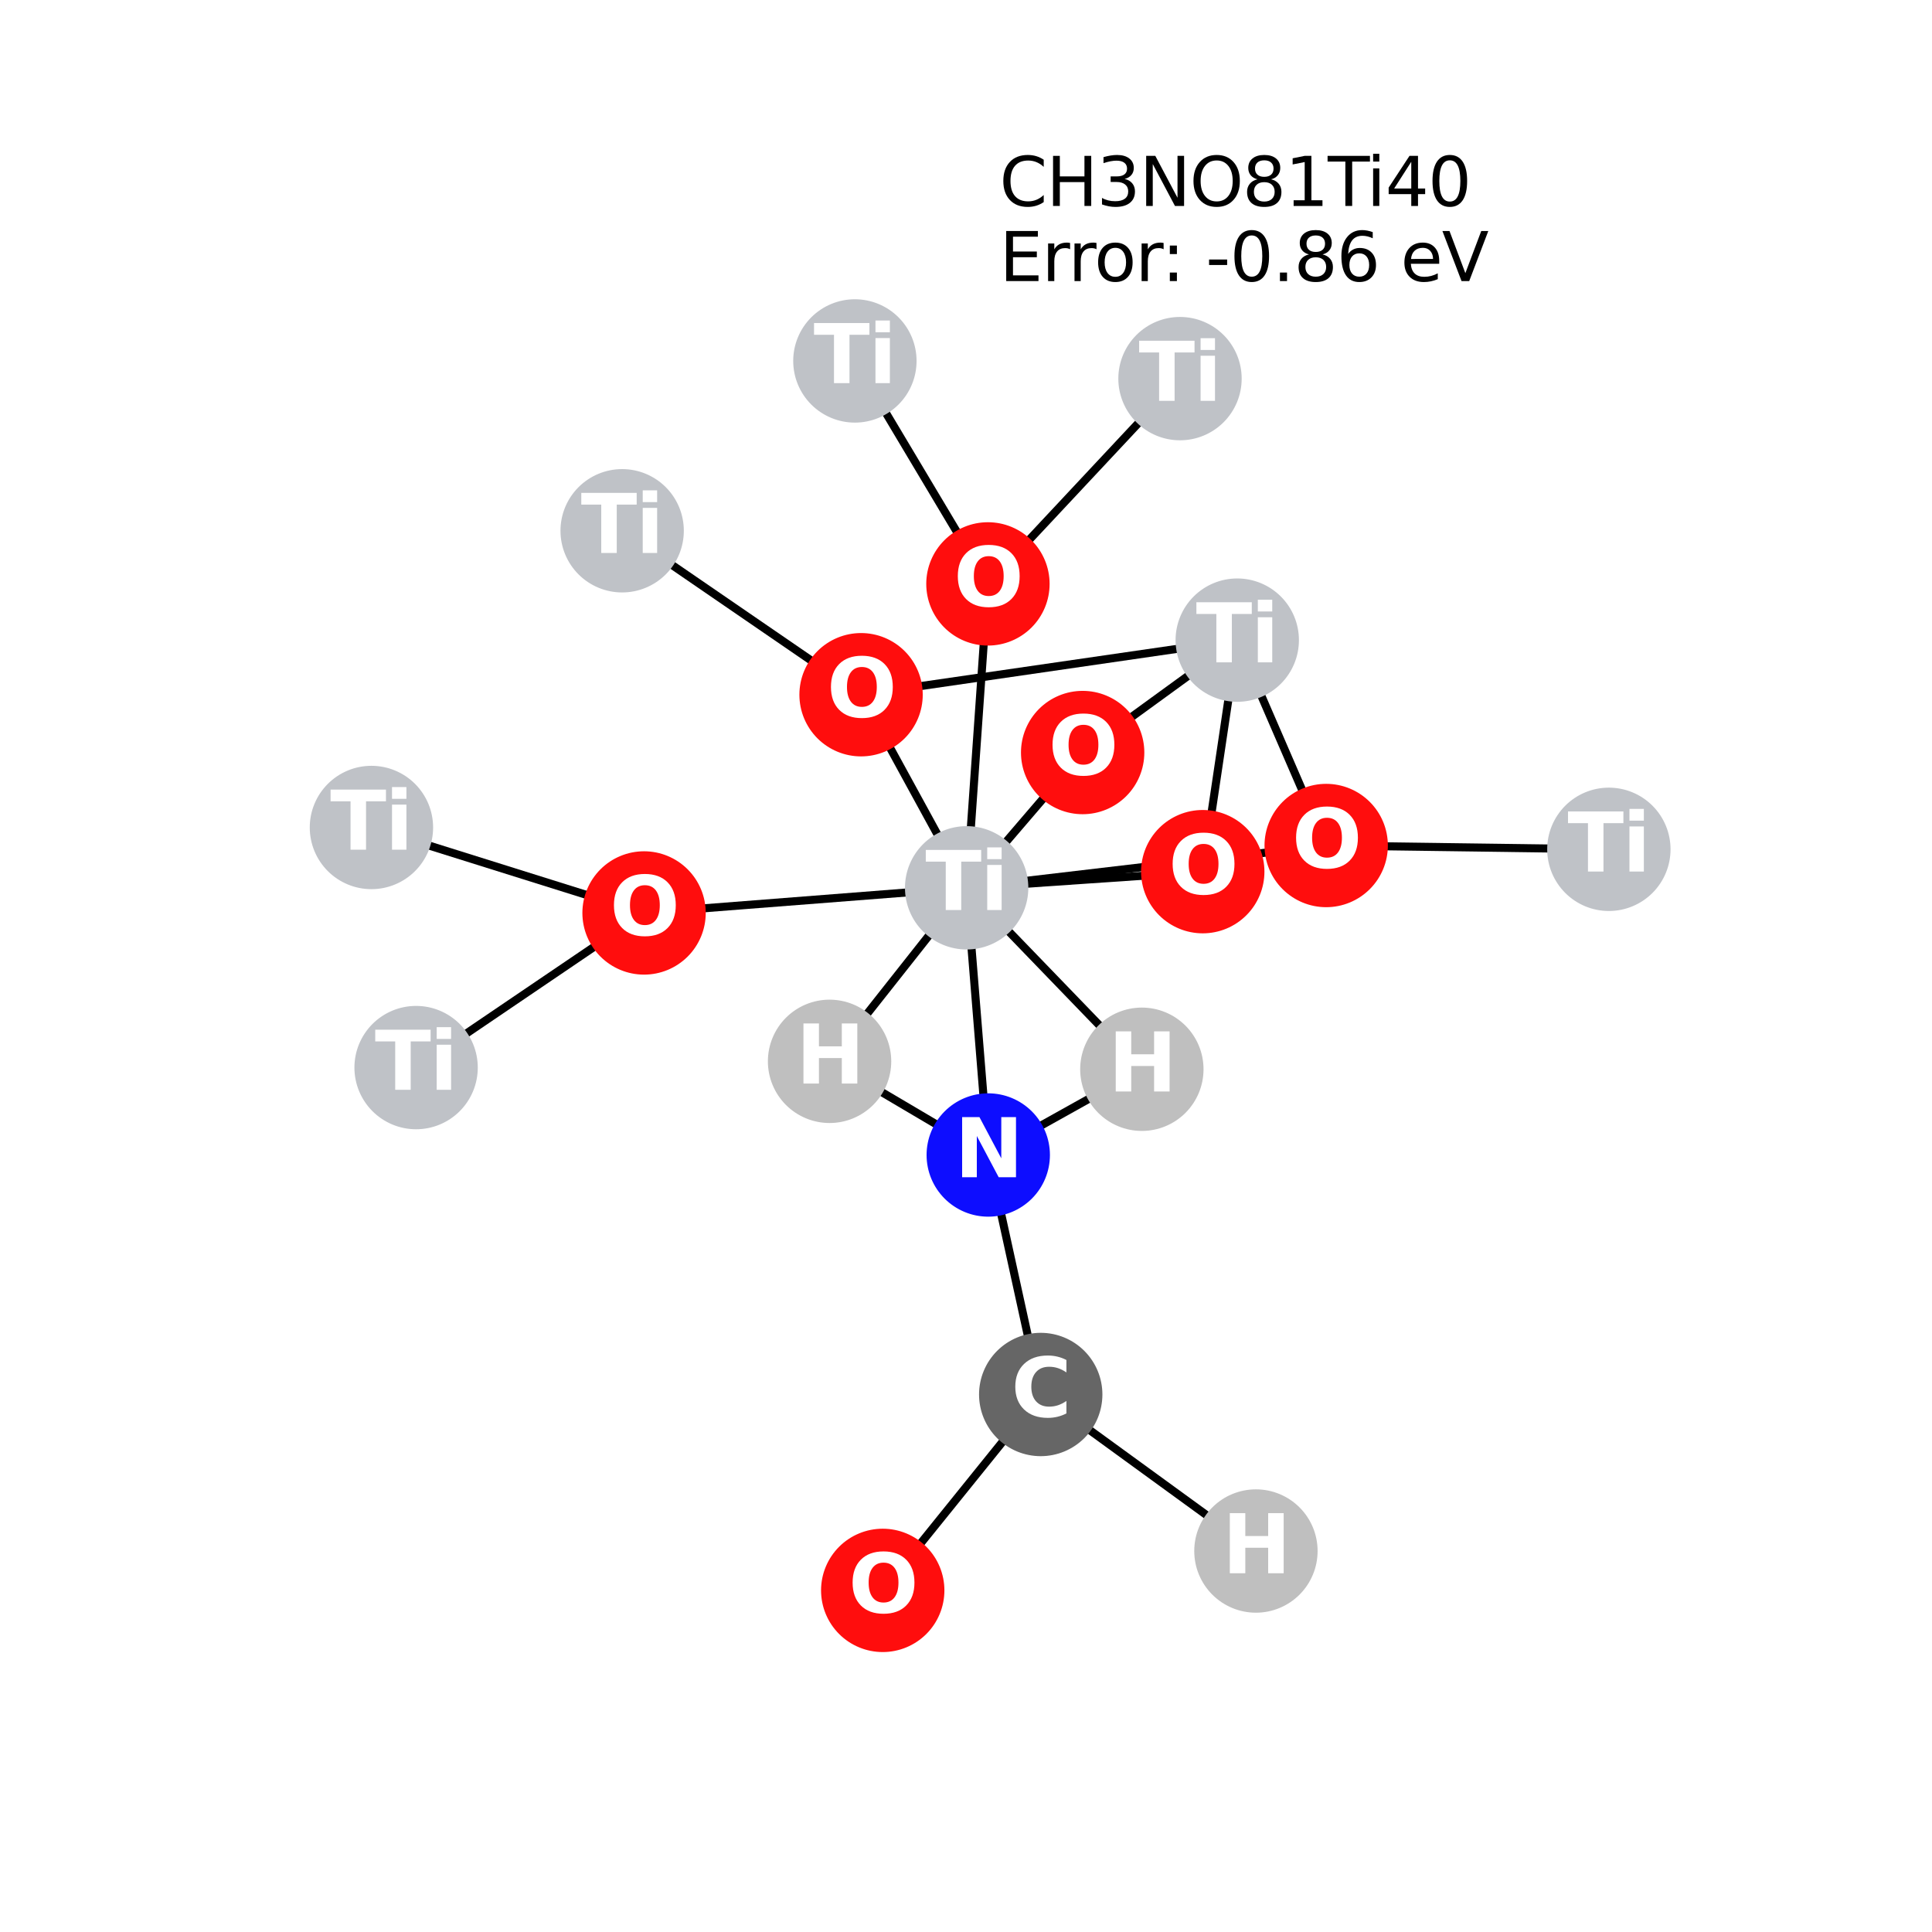 <?xml version="1.0" encoding="utf-8" standalone="no"?>
<!DOCTYPE svg PUBLIC "-//W3C//DTD SVG 1.1//EN"
  "http://www.w3.org/Graphics/SVG/1.1/DTD/svg11.dtd">
<svg xmlns:xlink="http://www.w3.org/1999/xlink" width="288pt" height="288pt" viewBox="0 0 288 288" xmlns="http://www.w3.org/2000/svg" version="1.1">
 <defs>
  <style type="text/css">*{stroke-linejoin: round; stroke-linecap: butt}</style>
 </defs>
 <g id="figure_1">
  <g id="patch_1">
   <path d="M 0 288 
L 288 288 
L 288 0 
L 0 0 
z
" style="fill: #ffffff"/>
  </g>
  <g id="axes_1">
   <g id="LineCollection_1">
    <path d="M 197.693 126.04 
L 239.831 126.607 
" clip-path="url(#p18a3c33ddb)" style="fill: none; stroke: #000000; stroke-width: 1.2"/>
    <path d="M 197.693 126.04 
L 184.435 95.423 
" clip-path="url(#p18a3c33ddb)" style="fill: none; stroke: #000000; stroke-width: 1.2"/>
    <path d="M 197.693 126.04 
L 144.096 132.345 
" clip-path="url(#p18a3c33ddb)" style="fill: none; stroke: #000000; stroke-width: 1.2"/>
    <path d="M 175.901 56.441 
L 147.269 87.041 
" clip-path="url(#p18a3c33ddb)" style="fill: none; stroke: #000000; stroke-width: 1.2"/>
    <path d="M 179.293 129.937 
L 184.435 95.423 
" clip-path="url(#p18a3c33ddb)" style="fill: none; stroke: #000000; stroke-width: 1.2"/>
    <path d="M 179.293 129.937 
L 144.096 132.345 
" clip-path="url(#p18a3c33ddb)" style="fill: none; stroke: #000000; stroke-width: 1.2"/>
    <path d="M 55.369 123.352 
L 96.009 136.093 
" clip-path="url(#p18a3c33ddb)" style="fill: none; stroke: #000000; stroke-width: 1.2"/>
    <path d="M 184.435 95.423 
L 128.358 103.562 
" clip-path="url(#p18a3c33ddb)" style="fill: none; stroke: #000000; stroke-width: 1.2"/>
    <path d="M 184.435 95.423 
L 161.389 112.18 
" clip-path="url(#p18a3c33ddb)" style="fill: none; stroke: #000000; stroke-width: 1.2"/>
    <path d="M 127.437 53.804 
L 147.269 87.041 
" clip-path="url(#p18a3c33ddb)" style="fill: none; stroke: #000000; stroke-width: 1.2"/>
    <path d="M 147.269 87.041 
L 144.096 132.345 
" clip-path="url(#p18a3c33ddb)" style="fill: none; stroke: #000000; stroke-width: 1.2"/>
    <path d="M 92.743 79.121 
L 128.358 103.562 
" clip-path="url(#p18a3c33ddb)" style="fill: none; stroke: #000000; stroke-width: 1.2"/>
    <path d="M 62.027 159.143 
L 96.009 136.093 
" clip-path="url(#p18a3c33ddb)" style="fill: none; stroke: #000000; stroke-width: 1.2"/>
    <path d="M 144.096 132.345 
L 128.358 103.562 
" clip-path="url(#p18a3c33ddb)" style="fill: none; stroke: #000000; stroke-width: 1.2"/>
    <path d="M 144.096 132.345 
L 161.389 112.18 
" clip-path="url(#p18a3c33ddb)" style="fill: none; stroke: #000000; stroke-width: 1.2"/>
    <path d="M 144.096 132.345 
L 96.009 136.093 
" clip-path="url(#p18a3c33ddb)" style="fill: none; stroke: #000000; stroke-width: 1.2"/>
    <path d="M 144.096 132.345 
L 147.317 172.174 
" clip-path="url(#p18a3c33ddb)" style="fill: none; stroke: #000000; stroke-width: 1.2"/>
    <path d="M 144.096 132.345 
L 123.662 158.212 
" clip-path="url(#p18a3c33ddb)" style="fill: none; stroke: #000000; stroke-width: 1.2"/>
    <path d="M 144.096 132.345 
L 170.214 159.393 
" clip-path="url(#p18a3c33ddb)" style="fill: none; stroke: #000000; stroke-width: 1.2"/>
    <path d="M 131.587 237.076 
L 155.139 207.875 
" clip-path="url(#p18a3c33ddb)" style="fill: none; stroke: #000000; stroke-width: 1.2"/>
    <path d="M 155.139 207.875 
L 147.317 172.174 
" clip-path="url(#p18a3c33ddb)" style="fill: none; stroke: #000000; stroke-width: 1.2"/>
    <path d="M 155.139 207.875 
L 187.219 231.208 
" clip-path="url(#p18a3c33ddb)" style="fill: none; stroke: #000000; stroke-width: 1.2"/>
    <path d="M 147.317 172.174 
L 123.662 158.212 
" clip-path="url(#p18a3c33ddb)" style="fill: none; stroke: #000000; stroke-width: 1.2"/>
    <path d="M 147.317 172.174 
L 170.214 159.393 
" clip-path="url(#p18a3c33ddb)" style="fill: none; stroke: #000000; stroke-width: 1.2"/>
   </g>
   <g id="PathCollection_1">
    <defs>
     <path id="C0_0_b72c07be4a" d="M 0 8.944 
C 2.372 8.944 4.647 8.002 6.325 6.325 
C 8.002 4.647 8.944 2.372 8.944 -0 
C 8.944 -2.372 8.002 -4.647 6.325 -6.325 
C 4.647 -8.002 2.372 -8.944 0 -8.944 
C -2.372 -8.944 -4.647 -8.002 -6.325 -6.325 
C -8.002 -4.647 -8.944 -2.372 -8.944 0 
C -8.944 2.372 -8.002 4.647 -6.325 6.325 
C -4.647 8.002 -2.372 8.944 0 8.944 
z
"/>
    </defs>
    <g clip-path="url(#p18a3c33ddb)">
     <use xlink:href="#C0_0_b72c07be4a" x="197.693" y="126.04" style="fill: #ff0d0d; stroke: #ff0d0d; stroke-width: 0.5"/>
    </g>
    <g clip-path="url(#p18a3c33ddb)">
     <use xlink:href="#C0_0_b72c07be4a" x="175.901" y="56.441" style="fill: #bfc2c7; stroke: #bfc2c7; stroke-width: 0.5"/>
    </g>
    <g clip-path="url(#p18a3c33ddb)">
     <use xlink:href="#C0_0_b72c07be4a" x="179.293" y="129.937" style="fill: #ff0d0d; stroke: #ff0d0d; stroke-width: 0.5"/>
    </g>
    <g clip-path="url(#p18a3c33ddb)">
     <use xlink:href="#C0_0_b72c07be4a" x="239.831" y="126.607" style="fill: #bfc2c7; stroke: #bfc2c7; stroke-width: 0.5"/>
    </g>
    <g clip-path="url(#p18a3c33ddb)">
     <use xlink:href="#C0_0_b72c07be4a" x="55.369" y="123.352" style="fill: #bfc2c7; stroke: #bfc2c7; stroke-width: 0.5"/>
    </g>
    <g clip-path="url(#p18a3c33ddb)">
     <use xlink:href="#C0_0_b72c07be4a" x="184.435" y="95.423" style="fill: #bfc2c7; stroke: #bfc2c7; stroke-width: 0.5"/>
    </g>
    <g clip-path="url(#p18a3c33ddb)">
     <use xlink:href="#C0_0_b72c07be4a" x="127.437" y="53.804" style="fill: #bfc2c7; stroke: #bfc2c7; stroke-width: 0.5"/>
    </g>
    <g clip-path="url(#p18a3c33ddb)">
     <use xlink:href="#C0_0_b72c07be4a" x="147.269" y="87.041" style="fill: #ff0d0d; stroke: #ff0d0d; stroke-width: 0.5"/>
    </g>
    <g clip-path="url(#p18a3c33ddb)">
     <use xlink:href="#C0_0_b72c07be4a" x="92.743" y="79.121" style="fill: #bfc2c7; stroke: #bfc2c7; stroke-width: 0.5"/>
    </g>
    <g clip-path="url(#p18a3c33ddb)">
     <use xlink:href="#C0_0_b72c07be4a" x="62.027" y="159.143" style="fill: #bfc2c7; stroke: #bfc2c7; stroke-width: 0.5"/>
    </g>
    <g clip-path="url(#p18a3c33ddb)">
     <use xlink:href="#C0_0_b72c07be4a" x="144.096" y="132.345" style="fill: #bfc2c7; stroke: #bfc2c7; stroke-width: 0.5"/>
    </g>
    <g clip-path="url(#p18a3c33ddb)">
     <use xlink:href="#C0_0_b72c07be4a" x="128.358" y="103.562" style="fill: #ff0d0d; stroke: #ff0d0d; stroke-width: 0.5"/>
    </g>
    <g clip-path="url(#p18a3c33ddb)">
     <use xlink:href="#C0_0_b72c07be4a" x="161.389" y="112.18" style="fill: #ff0d0d; stroke: #ff0d0d; stroke-width: 0.5"/>
    </g>
    <g clip-path="url(#p18a3c33ddb)">
     <use xlink:href="#C0_0_b72c07be4a" x="96.009" y="136.093" style="fill: #ff0d0d; stroke: #ff0d0d; stroke-width: 0.5"/>
    </g>
    <g clip-path="url(#p18a3c33ddb)">
     <use xlink:href="#C0_0_b72c07be4a" x="131.587" y="237.076" style="fill: #ff0d0d; stroke: #ff0d0d; stroke-width: 0.5"/>
    </g>
    <g clip-path="url(#p18a3c33ddb)">
     <use xlink:href="#C0_0_b72c07be4a" x="155.139" y="207.875" style="fill: #666666; stroke: #666666; stroke-width: 0.5"/>
    </g>
    <g clip-path="url(#p18a3c33ddb)">
     <use xlink:href="#C0_0_b72c07be4a" x="147.317" y="172.174" style="fill: #0d0dff; stroke: #0d0dff; stroke-width: 0.5"/>
    </g>
    <g clip-path="url(#p18a3c33ddb)">
     <use xlink:href="#C0_0_b72c07be4a" x="123.662" y="158.212" style="fill: #bfbfbf; stroke: #bfbfbf; stroke-width: 0.5"/>
    </g>
    <g clip-path="url(#p18a3c33ddb)">
     <use xlink:href="#C0_0_b72c07be4a" x="170.214" y="159.393" style="fill: #bfbfbf; stroke: #bfbfbf; stroke-width: 0.5"/>
    </g>
    <g clip-path="url(#p18a3c33ddb)">
     <use xlink:href="#C0_0_b72c07be4a" x="187.219" y="231.208" style="fill: #bfbfbf; stroke: #bfbfbf; stroke-width: 0.5"/>
    </g>
   </g>
   <g id="text_1">
    <g clip-path="url(#p18a3c33ddb)">
     <!-- O -->
     <g style="fill: #ffffff" transform="translate(192.592 129.351) scale(0.12 -0.12)">
      <defs>
       <path id="DejaVuSans-Bold-4f" d="M 2719 3878 
Q 2169 3878 1866 3472 
Q 1563 3066 1563 2328 
Q 1563 1594 1866 1187 
Q 2169 781 2719 781 
Q 3272 781 3575 1187 
Q 3878 1594 3878 2328 
Q 3878 3066 3575 3472 
Q 3272 3878 2719 3878 
z
M 2719 4750 
Q 3844 4750 4481 4106 
Q 5119 3463 5119 2328 
Q 5119 1197 4481 553 
Q 3844 -91 2719 -91 
Q 1597 -91 958 553 
Q 319 1197 319 2328 
Q 319 3463 958 4106 
Q 1597 4750 2719 4750 
z
" transform="scale(0.016)"/>
      </defs>
      <use xlink:href="#DejaVuSans-Bold-4f"/>
     </g>
    </g>
   </g>
   <g id="text_2">
    <g clip-path="url(#p18a3c33ddb)">
     <!-- Ti -->
     <g style="fill: #ffffff" transform="translate(169.751 59.752) scale(0.12 -0.12)">
      <defs>
       <path id="DejaVuSans-Bold-54" d="M 31 4666 
L 4331 4666 
L 4331 3756 
L 2784 3756 
L 2784 0 
L 1581 0 
L 1581 3756 
L 31 3756 
L 31 4666 
z
" transform="scale(0.016)"/>
       <path id="DejaVuSans-Bold-69" d="M 538 3500 
L 1656 3500 
L 1656 0 
L 538 0 
L 538 3500 
z
M 538 4863 
L 1656 4863 
L 1656 3950 
L 538 3950 
L 538 4863 
z
" transform="scale(0.016)"/>
      </defs>
      <use xlink:href="#DejaVuSans-Bold-54"/>
      <use xlink:href="#DejaVuSans-Bold-69" transform="translate(68.213 0)"/>
     </g>
    </g>
   </g>
   <g id="text_3">
    <g clip-path="url(#p18a3c33ddb)">
     <!-- O -->
     <g style="fill: #ffffff" transform="translate(174.192 133.249) scale(0.12 -0.12)">
      <use xlink:href="#DejaVuSans-Bold-4f"/>
     </g>
    </g>
   </g>
   <g id="text_4">
    <g clip-path="url(#p18a3c33ddb)">
     <!-- Ti -->
     <g style="fill: #ffffff" transform="translate(233.681 129.918) scale(0.12 -0.12)">
      <use xlink:href="#DejaVuSans-Bold-54"/>
      <use xlink:href="#DejaVuSans-Bold-69" transform="translate(68.213 0)"/>
     </g>
    </g>
   </g>
   <g id="text_5">
    <g clip-path="url(#p18a3c33ddb)">
     <!-- Ti -->
     <g style="fill: #ffffff" transform="translate(49.219 126.663) scale(0.12 -0.12)">
      <use xlink:href="#DejaVuSans-Bold-54"/>
      <use xlink:href="#DejaVuSans-Bold-69" transform="translate(68.213 0)"/>
     </g>
    </g>
   </g>
   <g id="text_6">
    <g clip-path="url(#p18a3c33ddb)">
     <!-- Ti -->
     <g style="fill: #ffffff" transform="translate(178.285 98.735) scale(0.12 -0.12)">
      <use xlink:href="#DejaVuSans-Bold-54"/>
      <use xlink:href="#DejaVuSans-Bold-69" transform="translate(68.213 0)"/>
     </g>
    </g>
   </g>
   <g id="text_7">
    <g clip-path="url(#p18a3c33ddb)">
     <!-- Ti -->
     <g style="fill: #ffffff" transform="translate(121.287 57.115) scale(0.12 -0.12)">
      <use xlink:href="#DejaVuSans-Bold-54"/>
      <use xlink:href="#DejaVuSans-Bold-69" transform="translate(68.213 0)"/>
     </g>
    </g>
   </g>
   <g id="text_8">
    <g clip-path="url(#p18a3c33ddb)">
     <!-- O -->
     <g style="fill: #ffffff" transform="translate(142.168 90.352) scale(0.12 -0.12)">
      <use xlink:href="#DejaVuSans-Bold-4f"/>
     </g>
    </g>
   </g>
   <g id="text_9">
    <g clip-path="url(#p18a3c33ddb)">
     <!-- Ti -->
     <g style="fill: #ffffff" transform="translate(86.593 82.432) scale(0.12 -0.12)">
      <use xlink:href="#DejaVuSans-Bold-54"/>
      <use xlink:href="#DejaVuSans-Bold-69" transform="translate(68.213 0)"/>
     </g>
    </g>
   </g>
   <g id="text_10">
    <g clip-path="url(#p18a3c33ddb)">
     <!-- Ti -->
     <g style="fill: #ffffff" transform="translate(55.877 162.454) scale(0.12 -0.12)">
      <use xlink:href="#DejaVuSans-Bold-54"/>
      <use xlink:href="#DejaVuSans-Bold-69" transform="translate(68.213 0)"/>
     </g>
    </g>
   </g>
   <g id="text_11">
    <g clip-path="url(#p18a3c33ddb)">
     <!-- Ti -->
     <g style="fill: #ffffff" transform="translate(137.946 135.656) scale(0.12 -0.12)">
      <use xlink:href="#DejaVuSans-Bold-54"/>
      <use xlink:href="#DejaVuSans-Bold-69" transform="translate(68.213 0)"/>
     </g>
    </g>
   </g>
   <g id="text_12">
    <g clip-path="url(#p18a3c33ddb)">
     <!-- O -->
     <g style="fill: #ffffff" transform="translate(123.257 106.874) scale(0.12 -0.12)">
      <use xlink:href="#DejaVuSans-Bold-4f"/>
     </g>
    </g>
   </g>
   <g id="text_13">
    <g clip-path="url(#p18a3c33ddb)">
     <!-- O -->
     <g style="fill: #ffffff" transform="translate(156.288 115.492) scale(0.12 -0.12)">
      <use xlink:href="#DejaVuSans-Bold-4f"/>
     </g>
    </g>
   </g>
   <g id="text_14">
    <g clip-path="url(#p18a3c33ddb)">
     <!-- O -->
     <g style="fill: #ffffff" transform="translate(90.908 139.404) scale(0.12 -0.12)">
      <use xlink:href="#DejaVuSans-Bold-4f"/>
     </g>
    </g>
   </g>
   <g id="text_15">
    <g clip-path="url(#p18a3c33ddb)">
     <!-- O -->
     <g style="fill: #ffffff" transform="translate(126.486 240.388) scale(0.12 -0.12)">
      <use xlink:href="#DejaVuSans-Bold-4f"/>
     </g>
    </g>
   </g>
   <g id="text_16">
    <g clip-path="url(#p18a3c33ddb)">
     <!-- C -->
     <g style="fill: #ffffff" transform="translate(150.736 211.186) scale(0.12 -0.12)">
      <defs>
       <path id="DejaVuSans-Bold-43" d="M 4288 256 
Q 3956 84 3597 -3 
Q 3238 -91 2847 -91 
Q 1681 -91 1000 561 
Q 319 1213 319 2328 
Q 319 3447 1000 4098 
Q 1681 4750 2847 4750 
Q 3238 4750 3597 4662 
Q 3956 4575 4288 4403 
L 4288 3438 
Q 3953 3666 3628 3772 
Q 3303 3878 2944 3878 
Q 2300 3878 1931 3465 
Q 1563 3053 1563 2328 
Q 1563 1606 1931 1193 
Q 2300 781 2944 781 
Q 3303 781 3628 887 
Q 3953 994 4288 1222 
L 4288 256 
z
" transform="scale(0.016)"/>
      </defs>
      <use xlink:href="#DejaVuSans-Bold-43"/>
     </g>
    </g>
   </g>
   <g id="text_17">
    <g clip-path="url(#p18a3c33ddb)">
     <!-- N -->
     <g style="fill: #ffffff" transform="translate(142.295 175.485) scale(0.12 -0.12)">
      <defs>
       <path id="DejaVuSans-Bold-4e" d="M 588 4666 
L 1931 4666 
L 3628 1466 
L 3628 4666 
L 4769 4666 
L 4769 0 
L 3425 0 
L 1728 3200 
L 1728 0 
L 588 0 
L 588 4666 
z
" transform="scale(0.016)"/>
      </defs>
      <use xlink:href="#DejaVuSans-Bold-4e"/>
     </g>
    </g>
   </g>
   <g id="text_18">
    <g clip-path="url(#p18a3c33ddb)">
     <!-- H -->
     <g style="fill: #ffffff" transform="translate(118.641 161.523) scale(0.12 -0.12)">
      <defs>
       <path id="DejaVuSans-Bold-48" d="M 588 4666 
L 1791 4666 
L 1791 2888 
L 3566 2888 
L 3566 4666 
L 4769 4666 
L 4769 0 
L 3566 0 
L 3566 1978 
L 1791 1978 
L 1791 0 
L 588 0 
L 588 4666 
z
" transform="scale(0.016)"/>
      </defs>
      <use xlink:href="#DejaVuSans-Bold-48"/>
     </g>
    </g>
   </g>
   <g id="text_19">
    <g clip-path="url(#p18a3c33ddb)">
     <!-- H -->
     <g style="fill: #ffffff" transform="translate(165.193 162.705) scale(0.12 -0.12)">
      <use xlink:href="#DejaVuSans-Bold-48"/>
     </g>
    </g>
   </g>
   <g id="text_20">
    <g clip-path="url(#p18a3c33ddb)">
     <!-- H -->
     <g style="fill: #ffffff" transform="translate(182.197 234.52) scale(0.12 -0.12)">
      <use xlink:href="#DejaVuSans-Bold-48"/>
     </g>
    </g>
   </g>
   <g id="text_21">
    <!-- CH3NO81Ti40 -->
    <g transform="translate(148.99 30.701) scale(0.1 -0.1)">
     <defs>
      <path id="DejaVuSans-43" d="M 4122 4306 
L 4122 3641 
Q 3803 3938 3442 4084 
Q 3081 4231 2675 4231 
Q 1875 4231 1450 3742 
Q 1025 3253 1025 2328 
Q 1025 1406 1450 917 
Q 1875 428 2675 428 
Q 3081 428 3442 575 
Q 3803 722 4122 1019 
L 4122 359 
Q 3791 134 3420 21 
Q 3050 -91 2638 -91 
Q 1578 -91 968 557 
Q 359 1206 359 2328 
Q 359 3453 968 4101 
Q 1578 4750 2638 4750 
Q 3056 4750 3426 4639 
Q 3797 4528 4122 4306 
z
" transform="scale(0.016)"/>
      <path id="DejaVuSans-48" d="M 628 4666 
L 1259 4666 
L 1259 2753 
L 3553 2753 
L 3553 4666 
L 4184 4666 
L 4184 0 
L 3553 0 
L 3553 2222 
L 1259 2222 
L 1259 0 
L 628 0 
L 628 4666 
z
" transform="scale(0.016)"/>
      <path id="DejaVuSans-33" d="M 2597 2516 
Q 3050 2419 3304 2112 
Q 3559 1806 3559 1356 
Q 3559 666 3084 287 
Q 2609 -91 1734 -91 
Q 1441 -91 1130 -33 
Q 819 25 488 141 
L 488 750 
Q 750 597 1062 519 
Q 1375 441 1716 441 
Q 2309 441 2620 675 
Q 2931 909 2931 1356 
Q 2931 1769 2642 2001 
Q 2353 2234 1838 2234 
L 1294 2234 
L 1294 2753 
L 1863 2753 
Q 2328 2753 2575 2939 
Q 2822 3125 2822 3475 
Q 2822 3834 2567 4026 
Q 2313 4219 1838 4219 
Q 1578 4219 1281 4162 
Q 984 4106 628 3988 
L 628 4550 
Q 988 4650 1302 4700 
Q 1616 4750 1894 4750 
Q 2613 4750 3031 4423 
Q 3450 4097 3450 3541 
Q 3450 3153 3228 2886 
Q 3006 2619 2597 2516 
z
" transform="scale(0.016)"/>
      <path id="DejaVuSans-4e" d="M 628 4666 
L 1478 4666 
L 3547 763 
L 3547 4666 
L 4159 4666 
L 4159 0 
L 3309 0 
L 1241 3903 
L 1241 0 
L 628 0 
L 628 4666 
z
" transform="scale(0.016)"/>
      <path id="DejaVuSans-4f" d="M 2522 4238 
Q 1834 4238 1429 3725 
Q 1025 3213 1025 2328 
Q 1025 1447 1429 934 
Q 1834 422 2522 422 
Q 3209 422 3611 934 
Q 4013 1447 4013 2328 
Q 4013 3213 3611 3725 
Q 3209 4238 2522 4238 
z
M 2522 4750 
Q 3503 4750 4090 4092 
Q 4678 3434 4678 2328 
Q 4678 1225 4090 567 
Q 3503 -91 2522 -91 
Q 1538 -91 948 565 
Q 359 1222 359 2328 
Q 359 3434 948 4092 
Q 1538 4750 2522 4750 
z
" transform="scale(0.016)"/>
      <path id="DejaVuSans-38" d="M 2034 2216 
Q 1584 2216 1326 1975 
Q 1069 1734 1069 1313 
Q 1069 891 1326 650 
Q 1584 409 2034 409 
Q 2484 409 2743 651 
Q 3003 894 3003 1313 
Q 3003 1734 2745 1975 
Q 2488 2216 2034 2216 
z
M 1403 2484 
Q 997 2584 770 2862 
Q 544 3141 544 3541 
Q 544 4100 942 4425 
Q 1341 4750 2034 4750 
Q 2731 4750 3128 4425 
Q 3525 4100 3525 3541 
Q 3525 3141 3298 2862 
Q 3072 2584 2669 2484 
Q 3125 2378 3379 2068 
Q 3634 1759 3634 1313 
Q 3634 634 3220 271 
Q 2806 -91 2034 -91 
Q 1263 -91 848 271 
Q 434 634 434 1313 
Q 434 1759 690 2068 
Q 947 2378 1403 2484 
z
M 1172 3481 
Q 1172 3119 1398 2916 
Q 1625 2713 2034 2713 
Q 2441 2713 2670 2916 
Q 2900 3119 2900 3481 
Q 2900 3844 2670 4047 
Q 2441 4250 2034 4250 
Q 1625 4250 1398 4047 
Q 1172 3844 1172 3481 
z
" transform="scale(0.016)"/>
      <path id="DejaVuSans-31" d="M 794 531 
L 1825 531 
L 1825 4091 
L 703 3866 
L 703 4441 
L 1819 4666 
L 2450 4666 
L 2450 531 
L 3481 531 
L 3481 0 
L 794 0 
L 794 531 
z
" transform="scale(0.016)"/>
      <path id="DejaVuSans-54" d="M -19 4666 
L 3928 4666 
L 3928 4134 
L 2272 4134 
L 2272 0 
L 1638 0 
L 1638 4134 
L -19 4134 
L -19 4666 
z
" transform="scale(0.016)"/>
      <path id="DejaVuSans-69" d="M 603 3500 
L 1178 3500 
L 1178 0 
L 603 0 
L 603 3500 
z
M 603 4863 
L 1178 4863 
L 1178 4134 
L 603 4134 
L 603 4863 
z
" transform="scale(0.016)"/>
      <path id="DejaVuSans-34" d="M 2419 4116 
L 825 1625 
L 2419 1625 
L 2419 4116 
z
M 2253 4666 
L 3047 4666 
L 3047 1625 
L 3713 1625 
L 3713 1100 
L 3047 1100 
L 3047 0 
L 2419 0 
L 2419 1100 
L 313 1100 
L 313 1709 
L 2253 4666 
z
" transform="scale(0.016)"/>
      <path id="DejaVuSans-30" d="M 2034 4250 
Q 1547 4250 1301 3770 
Q 1056 3291 1056 2328 
Q 1056 1369 1301 889 
Q 1547 409 2034 409 
Q 2525 409 2770 889 
Q 3016 1369 3016 2328 
Q 3016 3291 2770 3770 
Q 2525 4250 2034 4250 
z
M 2034 4750 
Q 2819 4750 3233 4129 
Q 3647 3509 3647 2328 
Q 3647 1150 3233 529 
Q 2819 -91 2034 -91 
Q 1250 -91 836 529 
Q 422 1150 422 2328 
Q 422 3509 836 4129 
Q 1250 4750 2034 4750 
z
" transform="scale(0.016)"/>
     </defs>
     <use xlink:href="#DejaVuSans-43"/>
     <use xlink:href="#DejaVuSans-48" transform="translate(69.824 0)"/>
     <use xlink:href="#DejaVuSans-33" transform="translate(145.02 0)"/>
     <use xlink:href="#DejaVuSans-4e" transform="translate(208.643 0)"/>
     <use xlink:href="#DejaVuSans-4f" transform="translate(283.447 0)"/>
     <use xlink:href="#DejaVuSans-38" transform="translate(362.158 0)"/>
     <use xlink:href="#DejaVuSans-31" transform="translate(425.781 0)"/>
     <use xlink:href="#DejaVuSans-54" transform="translate(489.404 0)"/>
     <use xlink:href="#DejaVuSans-69" transform="translate(547.363 0)"/>
     <use xlink:href="#DejaVuSans-34" transform="translate(575.146 0)"/>
     <use xlink:href="#DejaVuSans-30" transform="translate(638.77 0)"/>
    </g>
    <!-- Error: -0.86 eV -->
    <g transform="translate(148.99 41.899) scale(0.1 -0.1)">
     <defs>
      <path id="DejaVuSans-45" d="M 628 4666 
L 3578 4666 
L 3578 4134 
L 1259 4134 
L 1259 2753 
L 3481 2753 
L 3481 2222 
L 1259 2222 
L 1259 531 
L 3634 531 
L 3634 0 
L 628 0 
L 628 4666 
z
" transform="scale(0.016)"/>
      <path id="DejaVuSans-72" d="M 2631 2963 
Q 2534 3019 2420 3045 
Q 2306 3072 2169 3072 
Q 1681 3072 1420 2755 
Q 1159 2438 1159 1844 
L 1159 0 
L 581 0 
L 581 3500 
L 1159 3500 
L 1159 2956 
Q 1341 3275 1631 3429 
Q 1922 3584 2338 3584 
Q 2397 3584 2469 3576 
Q 2541 3569 2628 3553 
L 2631 2963 
z
" transform="scale(0.016)"/>
      <path id="DejaVuSans-6f" d="M 1959 3097 
Q 1497 3097 1228 2736 
Q 959 2375 959 1747 
Q 959 1119 1226 758 
Q 1494 397 1959 397 
Q 2419 397 2687 759 
Q 2956 1122 2956 1747 
Q 2956 2369 2687 2733 
Q 2419 3097 1959 3097 
z
M 1959 3584 
Q 2709 3584 3137 3096 
Q 3566 2609 3566 1747 
Q 3566 888 3137 398 
Q 2709 -91 1959 -91 
Q 1206 -91 779 398 
Q 353 888 353 1747 
Q 353 2609 779 3096 
Q 1206 3584 1959 3584 
z
" transform="scale(0.016)"/>
      <path id="DejaVuSans-3a" d="M 750 794 
L 1409 794 
L 1409 0 
L 750 0 
L 750 794 
z
M 750 3309 
L 1409 3309 
L 1409 2516 
L 750 2516 
L 750 3309 
z
" transform="scale(0.016)"/>
      <path id="DejaVuSans-20" transform="scale(0.016)"/>
      <path id="DejaVuSans-2d" d="M 313 2009 
L 1997 2009 
L 1997 1497 
L 313 1497 
L 313 2009 
z
" transform="scale(0.016)"/>
      <path id="DejaVuSans-2e" d="M 684 794 
L 1344 794 
L 1344 0 
L 684 0 
L 684 794 
z
" transform="scale(0.016)"/>
      <path id="DejaVuSans-36" d="M 2113 2584 
Q 1688 2584 1439 2293 
Q 1191 2003 1191 1497 
Q 1191 994 1439 701 
Q 1688 409 2113 409 
Q 2538 409 2786 701 
Q 3034 994 3034 1497 
Q 3034 2003 2786 2293 
Q 2538 2584 2113 2584 
z
M 3366 4563 
L 3366 3988 
Q 3128 4100 2886 4159 
Q 2644 4219 2406 4219 
Q 1781 4219 1451 3797 
Q 1122 3375 1075 2522 
Q 1259 2794 1537 2939 
Q 1816 3084 2150 3084 
Q 2853 3084 3261 2657 
Q 3669 2231 3669 1497 
Q 3669 778 3244 343 
Q 2819 -91 2113 -91 
Q 1303 -91 875 529 
Q 447 1150 447 2328 
Q 447 3434 972 4092 
Q 1497 4750 2381 4750 
Q 2619 4750 2861 4703 
Q 3103 4656 3366 4563 
z
" transform="scale(0.016)"/>
      <path id="DejaVuSans-65" d="M 3597 1894 
L 3597 1613 
L 953 1613 
Q 991 1019 1311 708 
Q 1631 397 2203 397 
Q 2534 397 2845 478 
Q 3156 559 3463 722 
L 3463 178 
Q 3153 47 2828 -22 
Q 2503 -91 2169 -91 
Q 1331 -91 842 396 
Q 353 884 353 1716 
Q 353 2575 817 3079 
Q 1281 3584 2069 3584 
Q 2775 3584 3186 3129 
Q 3597 2675 3597 1894 
z
M 3022 2063 
Q 3016 2534 2758 2815 
Q 2500 3097 2075 3097 
Q 1594 3097 1305 2825 
Q 1016 2553 972 2059 
L 3022 2063 
z
" transform="scale(0.016)"/>
      <path id="DejaVuSans-56" d="M 1831 0 
L 50 4666 
L 709 4666 
L 2188 738 
L 3669 4666 
L 4325 4666 
L 2547 0 
L 1831 0 
z
" transform="scale(0.016)"/>
     </defs>
     <use xlink:href="#DejaVuSans-45"/>
     <use xlink:href="#DejaVuSans-72" transform="translate(63.184 0)"/>
     <use xlink:href="#DejaVuSans-72" transform="translate(102.547 0)"/>
     <use xlink:href="#DejaVuSans-6f" transform="translate(141.41 0)"/>
     <use xlink:href="#DejaVuSans-72" transform="translate(202.592 0)"/>
     <use xlink:href="#DejaVuSans-3a" transform="translate(241.955 0)"/>
     <use xlink:href="#DejaVuSans-20" transform="translate(275.646 0)"/>
     <use xlink:href="#DejaVuSans-2d" transform="translate(307.434 0)"/>
     <use xlink:href="#DejaVuSans-30" transform="translate(343.518 0)"/>
     <use xlink:href="#DejaVuSans-2e" transform="translate(407.141 0)"/>
     <use xlink:href="#DejaVuSans-38" transform="translate(438.928 0)"/>
     <use xlink:href="#DejaVuSans-36" transform="translate(502.551 0)"/>
     <use xlink:href="#DejaVuSans-20" transform="translate(566.174 0)"/>
     <use xlink:href="#DejaVuSans-65" transform="translate(597.961 0)"/>
     <use xlink:href="#DejaVuSans-56" transform="translate(659.484 0)"/>
    </g>
   </g>
  </g>
 </g>
 <defs>
  <clipPath id="p18a3c33ddb">
   <rect x="36" y="34.56" width="223.2" height="221.76"/>
  </clipPath>
 </defs>
</svg>
